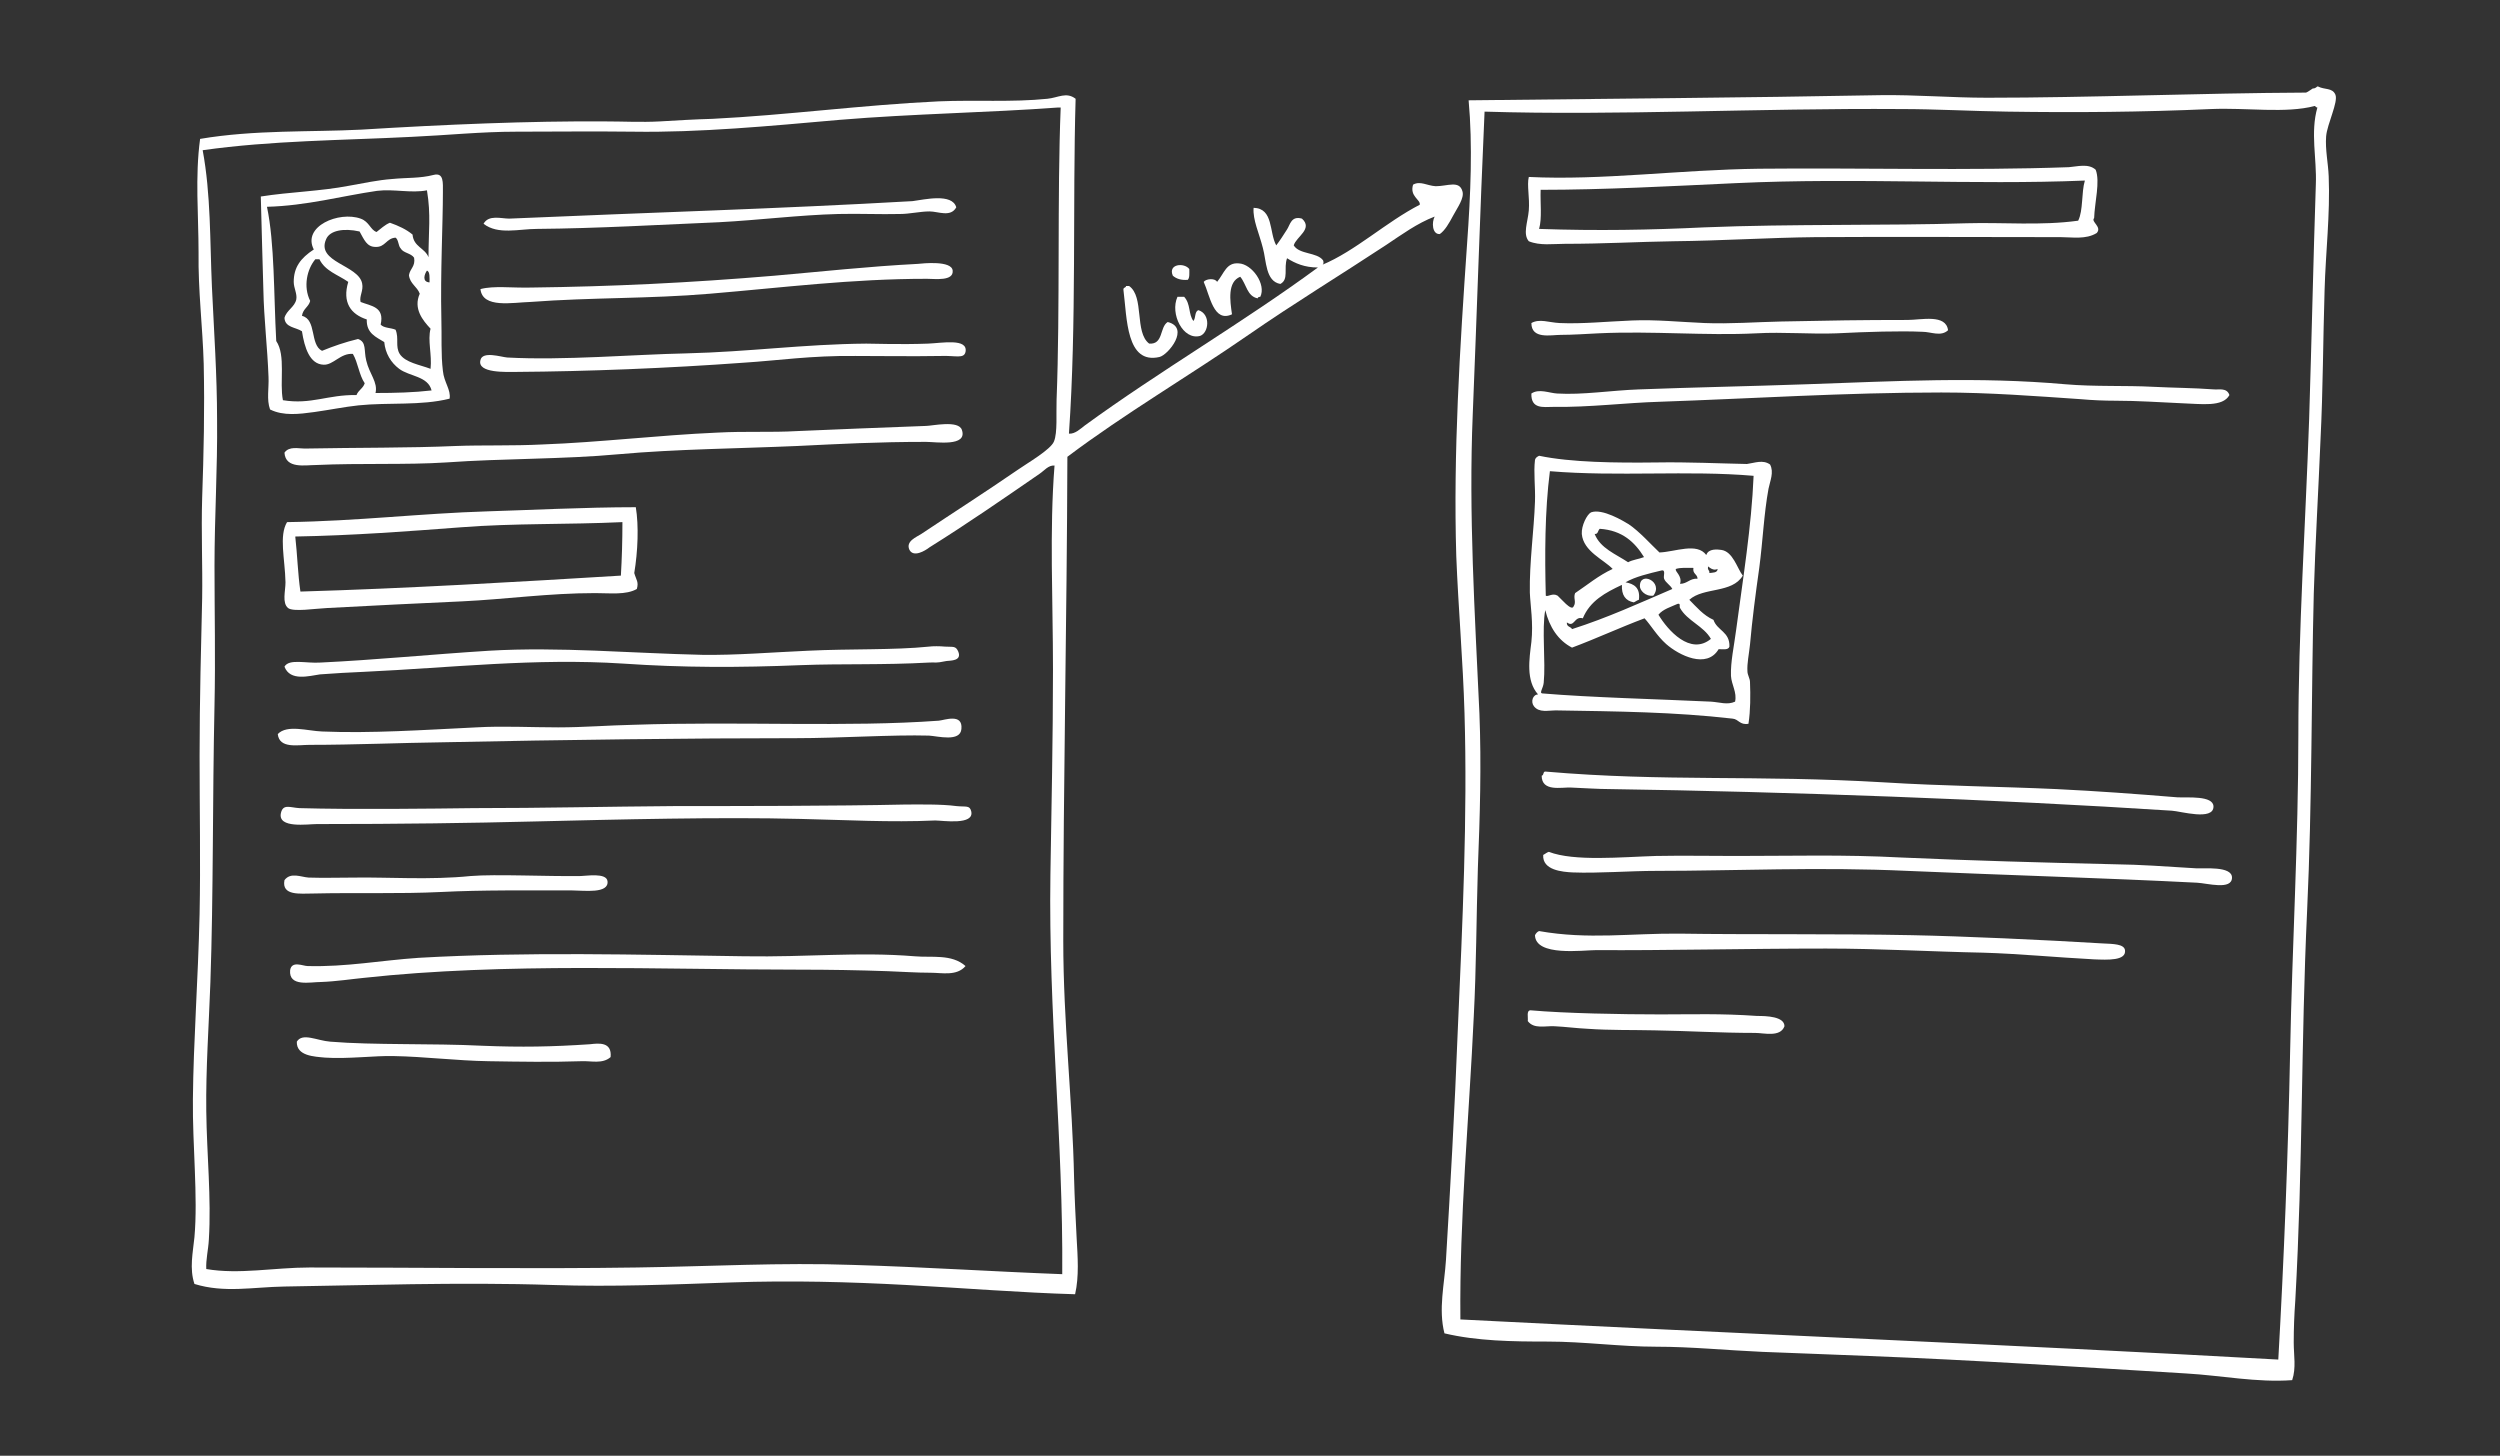 <?xml version="1.0" encoding="utf-8"?>
<!-- Generator: Adobe Illustrator 15.1.0, SVG Export Plug-In  -->
<!DOCTYPE svg PUBLIC "-//W3C//DTD SVG 1.1//EN" "http://www.w3.org/Graphics/SVG/1.1/DTD/svg11.dtd">
<svg version="1.1"
	 xmlns="http://www.w3.org/2000/svg" xmlns:xlink="http://www.w3.org/1999/xlink" xmlns:a="http://ns.adobe.com/AdobeSVGViewerExtensions/3.0/"
	 x="0px" y="0px" width="486px" height="283px" viewBox="-23.8 -9 486 283" enable-background="new -23.8 -9 486 283"
	 xml:space="preserve">
<rect x="-23.8" y="-9" width="486" height="283" fill="#333333" stroke="none"/>
<defs>
</defs>
<g fill="#FFFFFF">
	<g>
		<path fill-rule="evenodd" clip-rule="evenodd" d="M426.8,7.8c1.3,0.7,2.8,0.2,3.4,1.6c0.6,1.4-1.6,5.7-1.8,8.1
			c-0.2,2.6,0.4,5.2,0.5,7.8c0.3,7.4-0.6,14.8-0.8,22.1c-0.3,9.5-0.3,19.3-0.8,29.2c-0.4,9.8-1,19.7-1.3,29.7
			c-0.5,19.5-0.3,40.3-1.3,61.8c-1.2,25.7-0.8,49-2.3,75.8c-0.2,2.7-0.3,5.4-0.3,8.1c0,2.5,0.5,4.9-0.3,7.3
			c-6.9,0.5-13.7-0.9-20.6-1.3c-20-1.2-41.1-2.6-61.8-3.4c-6.7-0.3-13.7-0.5-20.6-0.8c-6.9-0.3-13.8-1-20.6-1c-7,0-14.1-1-21.1-1
			c-6.9,0-13.8-0.1-20.1-1.6c-1.2-4.7,0-9.5,0.3-14.3c0.8-13.3,1.7-29.2,2.3-44.8c0.9-20.5,1.9-41.2,1.3-61.5
			c-0.3-10.2-1.2-20.3-1.6-30.5c-0.6-20.1,0.7-40.4,2.1-60.7c0.7-9.7,1.1-19.2,0.3-27.9c25.7-0.3,54.1-0.5,80-1
			c6.9-0.1,13.9,0.5,20.8,0.5c19.9,0,41.3-0.9,62-1c0.5-0.2,0.8-0.5,1.3-0.8C426.5,8.2,426.5,7.8,426.8,7.8z M406,12.2
			c-13.5,0.6-26.4,0.7-39.6,0.5c-7-0.1-13.9-0.5-20.6-0.5c-28-0.2-55.2,1.3-81,0.5c-0.9,19.9-1.5,39.5-2.3,58.9
			c-0.8,19.3,0.4,38.4,1.3,58.1c0.4,10.1,0.1,19.9-0.3,30c-0.3,9.7-0.3,19.4-0.8,28.9c-0.9,19.6-2.8,39.1-2.6,58.9
			c52.5,2.7,107.2,4.9,159,7.8c1.1-19.4,1.9-39.5,2.3-59.9c0.4-20.4,1.6-41,1.6-61.5c0-20.5,1.4-41.1,2.1-61.5
			c0.5-15.8,0.8-30.6,1.3-45.6c0.2-5-1.1-10,0.3-14.9c-0.3,0-0.3-0.2-0.5-0.3C420.5,13.1,413,11.9,406,12.2z"/>
		<path fill-rule="evenodd" clip-rule="evenodd" d="M233.2,42.5c6.5-2.7,12.4-8.3,19-11.7c0.2-1-2-1.6-1.3-3.9
			c1.4-0.8,2.7,0.2,4.4,0.3c2.3,0,4.6-1.2,5.2,1c0.4,1.3-1,3.2-1.8,4.7c-0.8,1.5-1.6,2.9-2.6,3.6c-1.5,0.1-1.6-2.3-1-3.4
			c-3.4,1.3-6.4,3.5-9.4,5.5c-8.8,5.8-18,11.4-26.8,17.5c-11.7,8.1-23.9,15.2-35.2,23.7c-0.1,32.3-0.8,63-0.8,94.1
			c0,15.9,1.8,31.1,2.1,46.1c0.1,3.9,0.3,7.8,0.5,11.7c0.2,3.6,0.5,7.4-0.3,10.9c-10.5-0.3-21.5-1.2-32.8-1.8
			c-11.1-0.6-22.4-0.9-33.9-0.5c-11.6,0.4-23.2,0.9-34.9,0.5c-18-0.6-37.9,0.1-52.1,0.3c-6.1,0.1-11.7,1.3-17.5-0.5
			c-1-3-0.3-6.1,0-9.1c0.7-7.9-0.4-17.9-0.3-26.8c0.1-11.3,1-22.9,1.3-36c0.2-9.7,0-20.4,0-30.7c0-11.1,0.3-21.9,0.5-30.7
			c0.1-6.3-0.2-12.9,0-19.5c0.3-8.7,0.5-17.1,0.3-26.1c-0.2-7.1-1.1-14.2-1-21.6c0-7.3-0.7-14.7,0.3-22.1
			c10.6-1.8,21.5-1.3,31.3-1.8c16.3-1,32.8-1.7,47.4-1.6c3.6,0,7,0.2,10.7,0c3.3-0.2,6.7-0.4,10.2-0.5c14.3-0.7,29.1-2.7,44-3.4
			c7.1-0.3,14.3,0.2,21.1-0.5c2.1-0.2,3.7-1.4,5.5,0c-0.6,20.4,0.2,43.7-1.3,65.1c1.2,0.1,2.3-1,3.1-1.6
			C201.5,63.2,218,53.6,232.4,43c-2.6,0-4.4-0.8-6-1.8c-0.7,2,0.4,4.1-1.3,5c-2.9-0.5-2.7-4.5-3.4-7c-0.7-2.8-2-5.5-1.8-7.8
			c3.9,0.1,3,4.8,4.4,7.3c0.7-0.9,1.4-2,2.1-3.1c0.6-0.9,0.8-2.7,2.9-2.1c2.2,2-1.1,3.5-1.6,5.2c1.1,1.8,4.5,1.3,5.7,2.9
			C233.5,41.8,233.6,42.4,233.2,42.5z M139.4,14.3c-13.6,1.2-27.3,2.5-40.1,2.3c-7.8-0.1-15.4,0-22.7,0c-6.9,0-13.6,0.7-20.3,1
			c-13.7,0.7-27.2,0.7-40.7,2.6c1.6,8.6,1.4,17.6,1.8,26.6c0.4,8.6,1,17.1,1,25.8c0.1,9.4-0.5,18.9-0.5,28.4c0,9,0.2,18.1,0,27.1
			c-0.4,18.5-0.2,36.6-0.8,53.9c-0.3,8.4-0.9,16.8-0.8,25c0.1,8.5,1,16.9,0.5,25c-0.1,1.9-0.6,3.9-0.5,5.7
			c6.4,1.1,13.2-0.3,20.1-0.3c21.4,0,43.8,0.3,63.6,0c14.1-0.2,28.1-1,42-0.5c13.8,0.4,27.3,1.3,40.7,1.8
			c0.2-26.2-2.7-50.5-2.3-77.7c0.2-12.9,0.5-26.4,0.5-39.9c0-13.4-0.7-26.9,0.3-39.6c-1.2-0.1-2,1-2.9,1.6
			c-7.1,4.9-14.2,9.8-21.4,14.3c-0.9,0.7-3.1,2-3.9,0.5c-0.8-1.7,1.4-2.5,2.3-3.1c6.9-4.6,11.8-7.7,18.8-12.5c1.7-1.2,6.4-3.9,7-5.5
			c0.7-1.7,0.4-5.4,0.5-8.1c0.7-17.9,0.1-39.5,0.8-56.8c-0.2,0-0.3,0-0.5,0C168.4,12.9,153.8,13.1,139.4,14.3z"/>
		<path fill-rule="evenodd" clip-rule="evenodd" d="M383.6,24c0.9,2.3-0.2,6.3-0.3,9.4c-0.7,0.7,1.6,1.7,0.5,2.9
			c-2.1,1.3-4.8,0.8-7,0.8c-17.2,0-32-0.1-47.7,0c-9.1,0.1-18.2,0.7-27.6,0.8c-6.8,0.1-13.5,0.5-21.1,0.5c-2.3,0-4.8,0.4-7-0.5
			c-1.2-1.4-0.2-3.7,0-6c0.2-2.5-0.4-4.9,0-6.5c14.2,0.7,29.1-1.4,44.8-1.6c20-0.2,40.7,0.4,60.2-0.3
			C379.9,23.4,382.2,22.7,383.6,24z M313.7,26.6c-12.9,0.6-25.7,1.3-38,1.3c-0.1,2.5,0.3,5.5-0.3,7.6c11.4,0.4,21.6,0.2,32.1-0.3
			c17.1-0.7,35.3-0.3,51.1-0.8c6.9-0.2,14.4,0.5,21.6-0.5c1-2,0.6-5.5,1.3-7.8C359.7,27,337.3,25.5,313.7,26.6z"/>
		<path fill-rule="evenodd" clip-rule="evenodd" d="M63.6,68.5c-5.6,1.4-11.8,0.7-17.7,1.3c-2.8,0.3-5.7,0.9-8.6,1.3
			c-2.9,0.4-6,0.8-8.6-0.5c-0.7-1.9-0.2-4.2-0.3-6.3c-0.2-5.6-0.9-11.4-1-16.9c-0.2-5.7-0.3-11.8-0.5-18.2c5.7-0.9,11.5-1,17.2-2.1
			c2.8-0.5,5.6-1.1,8.3-1.3c3-0.3,5.4-0.1,8.1-0.8c2-0.5,1.8,1.5,1.8,3.4c0,6.1-0.5,15.6-0.3,24.5c0.1,3.4-0.1,7,0.3,10.2
			C62.5,65.3,63.9,66.8,63.6,68.5z M49.5,28.1c-6.9,1-13.7,2.9-21.4,3.1c1.5,7.2,1.3,16.9,1.8,26.1c1.9,2.8,0.6,8,1.3,11.5
			c5.5,0.9,8.7-1.1,14.3-1c0.4-1,1.3-1.3,1.6-2.3c-1.1-1.6-1.3-4-2.3-5.7c-2.4-0.2-3.8,2.2-5.7,2.1c-2.7-0.1-3.7-3.3-4.2-6.5
			c-1.2-0.8-3.3-0.7-3.4-2.6c0.4-1.5,2-2.1,2.3-3.6c0.2-1.1-0.5-2.2-0.5-3.4c0-2.8,1.3-4.6,3.9-6.3c-2.3-4.5,4.9-7.5,9.1-6
			c1.7,0.6,1.9,2.2,3.1,2.6c0.8-0.6,1.6-1.4,2.6-1.8c1.7,0.6,3.2,1.3,4.4,2.3c0.2,2.4,2.4,2.6,3.1,4.4c0-5.1,0.5-8.2-0.3-13
			C56.1,28.6,52.8,27.7,49.5,28.1z M39.6,37.5c-2,4.5,6.3,5,7,8.6c0.3,1.4-0.6,2.5-0.3,3.6c2,0.8,4.7,0.9,3.9,4.4
			c0.6,0.7,2,0.6,2.9,1c0.7,1.7-0.1,3.2,0.8,4.7c1.1,1.7,3.9,2.1,6,2.9c0.3-2.8-0.6-5.5,0-7.8c-1.5-1.6-3.4-3.9-2.1-6.8
			c-0.5-1.4-1.9-1.9-2.1-3.6c0.2-1.3,1.3-1.7,1-3.4c-0.6-0.9-2.1-0.9-2.6-1.8c-0.5-0.5-0.4-1.7-1-2.1c-1.8,0.1-2,1.9-3.9,1.8
			C47.5,39,47,37.6,46.1,36C43,35.3,40.3,35.8,39.6,37.5z M38.3,41.4c-0.3,0-0.5,0-0.8,0c-1.6,1.9-2.4,5.3-1,8.1
			c-0.3,1.2-1.4,1.5-1.6,2.9c2.9,0.7,1.5,5.6,3.9,6.8c2.2-0.9,4.5-1.7,7-2.3c1.7,0.6,1.1,2.2,1.6,4.2c0.6,2.6,2.3,4.2,1.8,6.3
			c3.8,0,7.5-0.1,10.9-0.5c-0.7-2.8-4.3-2.7-6.3-4.2c-1.6-1.2-2.7-3-2.9-5.2c-1.6-1-3.5-1.7-3.4-4.4c-3.1-1-4.8-3.3-3.6-7.3
			C41.9,44.4,39.4,43.7,38.3,41.4z M59.7,45.9c0-0.9,0.1-2.1-0.5-2.3C58.7,44.3,58.2,45.8,59.7,45.9z"/>
		<path fill-rule="evenodd" clip-rule="evenodd" d="M162.1,31.3c-1.1,2-3.5,0.8-5.2,0.8c-1.8,0-3.9,0.5-5.7,0.5c-3.9,0.1-8-0.1-12,0
			c-7.7,0.2-15.5,1.2-23.2,1.6c-11.7,0.5-23.6,1.2-35.4,1.3c-3.5,0-7.6,1.2-10.4-1c1-1.8,3.4-1,5-1c27.4-1.2,52.2-1.9,78.4-3.4
			C155.9,29.8,161.3,28.5,162.1,31.3z"/>
		<path fill-rule="evenodd" clip-rule="evenodd" d="M69.6,47.2c2.6-0.7,6.1-0.2,9.9-0.3c15.7-0.2,30.5-0.9,47.2-2.3
			c9.2-0.8,18.2-1.8,27.9-2.3c1-0.1,6.6-0.7,6.8,1.3c0.2,2.1-3.4,1.6-5,1.6c-14.7,0-27.9,1.7-42.2,2.9c-11.8,1-22.9,0.7-34.9,1.6
			C75.8,49.8,70,51,69.6,47.2z"/>
		<path fill-rule="evenodd" clip-rule="evenodd" d="M221.2,48.7c-0.3,0-0.5,0.1-0.5,0.3c-2.1-0.4-2.2-2.8-3.4-4.2
			c-2.5,1-2,4.6-1.6,7.3c-3.6,1.7-4.3-3.7-5.5-6.3c0.4-0.6,2.2-0.8,2.6,0c1.4-1.7,1.8-3.8,4.2-3.6C219.6,42.3,222.4,46.3,221.2,48.7
			z"/>
		<path fill-rule="evenodd" clip-rule="evenodd" d="M207.4,43.3c0,0.8,0.1,1.7-0.3,2.1c-1.3,0.1-2.2-0.2-2.9-0.8
			C203.2,42.3,206.4,42,207.4,43.3z"/>
		<path fill-rule="evenodd" clip-rule="evenodd" d="M195.7,46.6c3,2.1,1,9,3.9,11.2c2.8,0.2,2-3.2,3.6-4.2c4.4,1.1,0.1,6.4-1.6,6.8
			c-6.5,1.5-6.3-7.6-7-13c-0.1-0.6,0.5-0.4,0.5-0.8C195.3,46.6,195.5,46.6,195.7,46.6z"/>
		<path fill-rule="evenodd" clip-rule="evenodd" d="M206.4,48.7c1.3,1.4,0.8,3.4,1.8,4.7c0.5-0.6,0.2-1.9,1-2.1c2.4,0.8,2,4.4,0.3,5
			c-3.3,0.9-5.9-4.3-4.4-7.6C205.5,48.7,205.9,48.7,206.4,48.7z"/>
		<path fill-rule="evenodd" clip-rule="evenodd" d="M354.9,55.2c-1.4,1.3-3.3,0.3-5,0.3c-4.3-0.2-10.7,0-16.7,0.3
			c-5,0.2-10.3-0.3-15.6,0c-9.9,0.5-20.1-0.5-30.7,0c-2.1,0.1-5,0.3-7.3,0.3c-1.9,0-5.7,0.9-5.7-2.3c1.6-0.9,3.4-0.1,5.5,0
			c4.3,0.2,9.2-0.3,14.1-0.5c4.6-0.2,9.3,0.3,14.1,0.5c4.9,0.2,10-0.2,14.9-0.3c9.6-0.2,15.5-0.3,24.5-0.3
			C349.7,53.2,354.5,52,354.9,55.2z"/>
		<path fill-rule="evenodd" clip-rule="evenodd" d="M144.6,57.8c1.2,0,6.8,0.2,12,0c2.7-0.1,7.8-1.1,7.3,1.6
			c-0.3,1.4-1.9,0.7-4.7,0.8c-5.8,0.1-11.9,0-16.7,0c-8.6-0.1-15.2,0.9-21.6,1.3c-15,1.1-30.5,1.7-44.3,1.8c-1.9,0-7.7,0.3-7-2.3
			c0.4-1.8,4-0.6,5.2-0.5c10.9,0.6,24.8-0.6,34.7-0.8C121.9,59.4,132.4,57.9,144.6,57.8z"/>
		<path fill-rule="evenodd" clip-rule="evenodd" d="M409.6,67.8c-1.3,2.4-5.6,1.7-9.1,1.6c-4.5-0.2-8.7-0.5-13-0.5
			c-2.2,0-4.6-0.1-6.8-0.3c-8.8-0.6-17.8-1.3-27.1-1.3c-18.7,0-37.1,1.2-54.7,1.8c-6.8,0.2-13.6,1.1-20.8,1c-1.8,0-4.3,0.5-4.2-2.6
			c1.5-1,3.4-0.1,5,0c5,0.3,10.4-0.6,15.9-0.8c10.4-0.4,21.3-0.6,32.6-1c17.3-0.6,33.4-1.5,50.3,0c5.8,0.5,11.6,0.2,17.2,0.5
			c3.9,0.2,7.6,0.2,11.7,0.5C407.5,66.8,409.1,66.3,409.6,67.8z"/>
		<path fill-rule="evenodd" clip-rule="evenodd" d="M31.5,79c0.9-1.3,2.7-0.8,3.9-0.8c10.2-0.2,20.4-0.1,29.4-0.5
			c5.1-0.2,11,0,16.9-0.3c11-0.4,22.5-1.8,33.9-2.3c5.6-0.3,10.4,0,15.6-0.3c7-0.3,16.7-0.7,25-1c1.2,0,6.4-1.2,7,0.8
			c1.1,3.3-5,2.3-7,2.3c-9.5,0-16.7,0.4-25,0.8c-11.4,0.5-23.6,0.6-34.7,1.6c-10.8,1-22.3,0.8-33.6,1.6c-7.8,0.5-16.5,0.1-25.3,0.5
			C35.6,81.4,31.7,82.2,31.5,79z"/>
		<path fill-rule="evenodd" clip-rule="evenodd" d="M320.3,81.3c0.8,1.5,0,3.2-0.3,4.7c-0.9,4.9-1.1,10.1-1.8,15.4
			c-0.7,4.9-1.4,10.3-1.8,14.9c-0.2,1.9-0.6,3.7-0.5,5.2c0,0.7,0.5,1.4,0.5,2.1c0.1,2.6,0.1,5.5-0.3,8.1c-1.7,0.3-1.9-0.9-3.1-1
			c-11.4-1.3-22.2-1.4-34.4-1.6c-1.4,0-3.2,0.5-4.2-0.8c-0.7-0.9-0.2-2.3,0.8-2.3c-2.4-2.7-1.7-6.9-1.3-10.2
			c0.4-3.7-0.2-7.1-0.3-9.6c-0.1-5.9,0.8-12,1-17.7c0.1-2.8-0.3-5.6,0-8.1c0.1-0.4,0.4-0.6,0.8-0.8c6.2,1.3,14.9,1.4,22.9,1.3
			c6.1-0.1,12.2,0.2,17.5,0.3C317.3,81,318.9,80.3,320.3,81.3z M277.5,82.6c-1,7.8-1,16.4-0.8,24.2c0.4,0.3,1.3-0.6,2.3,0
			c0.6,0.5,2.7,3.1,3.1,2.1c0.6-0.9-0.1-1.6,0.3-2.6c2.4-1.6,4.5-3.4,7.3-4.7c-1.7-1.8-5.7-3.4-6-6.8c-0.1-1.6,1-3.8,1.8-4.2
			c2.2-0.8,6.3,1.7,7.3,2.3c2.1,1.4,4.4,4,6,5.5c3-0.1,7.3-2,9.1,0.5c0.4-1.3,2.2-1.1,2.9-1c2.3,0.3,3.1,3.6,4.2,5
			c-2.1,3.5-7.6,2.2-10.4,4.7c1.4,1.4,2.7,3,4.7,3.9c0.7,2.1,3.2,2.3,3.1,5.2c-0.2,0.7-1.2,0.5-2.1,0.5c-2.3,3.9-7.7,1.2-10.2-1
			c-1.8-1.6-3-3.7-4.2-5c-4.8,1.8-9.3,3.9-14.1,5.7c-2.7-1.4-4.4-4-5.2-7.3c-0.7,3.7,0.1,10-0.3,14.1c-0.1,1.1-0.9,2-0.3,2.1
			c9.5,0.8,22.2,1.1,32.8,1.6c1.7,0.1,3.2,0.7,4.7,0c0.4-1.8-0.7-3.3-0.8-5c-0.1-2.7,0.6-5.8,1-8.9c1.3-9.8,3-20.2,3.4-30
			C304.4,82.4,290.7,83.7,277.5,82.6z M287.2,93.8c-0.4,0.3-0.3,1.1-1,1c1.1,2.8,4.1,3.9,6.5,5.5c0.9-0.5,2.1-0.6,3.1-1
			C294,96.4,291.6,94.1,287.2,93.8z M308.5,102.4c0.6-0.1,1.6,0,1.6-0.8c-1.2,0.6-2.3-1.1-1.8-0.5
			C308,101.8,308.6,101.8,308.5,102.4z M302,101.6c-0.3,0.5,1.3,1.3,0.8,2.9c1.4,0,1.9-1.1,3.4-1c0-0.9-1-0.9-0.8-2.1
			C304.2,101.4,302.9,101.3,302,101.6z M299.7,103.5c-0.2-0.5,0.4-1.8-0.5-1.6c-2.5,0.6-5.1,1.2-7,2.3c1.7,0.3,2.9,1.1,2.6,3.4
			c-0.4,0.1-0.7,0.4-1,0.5c-1.6-0.3-2.4-1.4-2.3-3.4c-3.2,1.5-6.2,3.1-7.6,6.5c-1.7-0.5-1.6,1.9-3.1,0.8c-0.1,0.9,0.8,0.8,1,1.3
			c6.9-2.2,13.2-5.1,19.5-7.8C300.9,104.7,300,104.3,299.7,103.5z M298.6,110.5c1.8,3,6.2,8,10.2,4.7c-1.4-2.5-4.6-3.5-6-6
			c-0.2-0.3,0.2-1-0.5-0.8C301,109,299.5,109.4,298.6,110.5z"/>
		<path fill-rule="evenodd" clip-rule="evenodd" d="M99.8,89.6c0.6,3.6,0.4,8.6-0.3,12.8c0.4,1.4,0.9,1.7,0.5,3.1
			c-2.1,1.2-5.2,0.8-8.1,0.8c-9,0-17.4,1.2-25.8,1.6c-8.9,0.4-16.9,0.8-26.3,1.3c-2.3,0.1-6.6,0.8-7.6,0c-1.2-1-0.5-3.3-0.5-5
			c-0.1-4.6-1.3-9,0.3-11.7c13.8-0.2,25.9-1.7,39.1-2.1C78.2,90.2,89.9,89.6,99.8,89.6z M65.9,93.5c-10.6,0.8-21.1,1.6-32.3,1.8
			c0.4,3.5,0.5,7.3,1,10.7c20.7-0.6,42.5-1.9,62.3-3.1c0.2-3.4,0.3-6.8,0.3-10.4C86.5,93,76.2,92.7,65.9,93.5z"/>
		<path fill-rule="evenodd" clip-rule="evenodd" d="M297.6,106.8c-1.6,0.2-2.6-1.1-2.6-1.8C294.9,101.9,299.7,104.1,297.6,106.8z"/>
		<path fill-rule="evenodd" clip-rule="evenodd" d="M31.5,120.6c0.9-1.6,4.2-0.6,7-0.8c10.6-0.5,21.6-1.6,32.8-2.3
			c13.6-0.8,27.7,0.5,41.4,0.8c6.6,0.1,13.7-0.5,20.6-0.8c8.2-0.4,16.7-0.1,23.5-0.8c0.7-0.1,2.1-0.1,3.1,0c1.6,0.1,2.1-0.2,2.6,1
			c0.7,1.8-1.5,1.7-2.3,1.8c-2.4,0.5-2,0.2-3.4,0.3c-8.9,0.5-16.9,0.2-24.8,0.5c-12.3,0.5-23,0.5-34.7-0.3
			c-17.1-1.1-33.2,0.8-50.3,1.6c-2.7,0.1-5.8,0.3-8.6,0.5C36.3,122.4,32.6,123.5,31.5,120.6z"/>
		<path fill-rule="evenodd" clip-rule="evenodd" d="M30.2,133.7c1.8-1.9,5.8-0.6,8.6-0.5c9.4,0.4,19.7-0.3,30-0.8
			c5.2-0.3,10.6,0,15.9,0c5,0,9.8-0.4,14.6-0.5c20.6-0.7,41.7,0.5,59.4-0.8c1.1-0.1,4.7-1.5,4.4,1.6c-0.2,2.6-4.6,1.4-6.3,1.3
			c-7-0.2-17.5,0.5-25.8,0.5c-20.2,0-44.8,0.3-68.8,0.8c-7.9,0.1-17.2,0.5-25.8,0.5C34.1,135.8,30.5,136.6,30.2,133.7z"/>
		<path fill-rule="evenodd" clip-rule="evenodd" d="M276.7,141c23.3,2,40.8,0.6,65.9,2.1c11.2,0.7,22.5,0.8,33.4,1.3
			c8.1,0.4,14.9,0.9,23.5,1.6c1.9,0.1,7-0.4,7,1.8c0,2.8-6.4,0.9-8.1,0.8c-34-2.2-75-3.7-109.2-4.2c-2.3,0-5.1-0.2-7.6-0.3
			c-1.8-0.1-5.7,0.9-5.7-2.3C276.4,141.7,276.1,140.9,276.7,141z"/>
		<path fill-rule="evenodd" clip-rule="evenodd" d="M107.6,147.7c11.4,0,31.2,0,44.6-0.3c2.4,0,7-0.1,9.9,0.3c1.9,0.2,2.6-0.2,2.9,1
			c0.7,2.8-5.6,1.8-7,1.8c-8.7,0.4-17.3-0.1-26.1-0.3c-15.7-0.4-35.4,0.1-52.1,0.5c-11.9,0.3-25.5,0.5-42,0.5c-1.8,0-7.6,0.9-7-2.1
			c0.4-1.9,1.8-1.1,3.6-1c10.3,0.3,26,0.1,33.9,0C82.1,148.1,93.7,147.8,107.6,147.7z"/>
		<path fill-rule="evenodd" clip-rule="evenodd" d="M277.3,156.6c4.9,1.9,14.2,1,20.8,0.8c5.1-0.1,10.5,0,15.6,0
			c11.2,0,20.7-0.3,32.1,0.3c13.5,0.6,27.9,1,40.9,1.3c6.4,0.1,9.6,0.4,16.4,0.8c1.5,0.1,7-0.5,7,1.8c0,2.5-4.8,1.1-6.8,1
			c-17.6-0.9-37.8-1.5-56.3-2.3c-17.2-0.8-33.6,0-48.7,0c-5.5,0-11.3,0.5-16.4,0.3c-1.9-0.1-5.9-0.4-5.7-3.4
			C276.6,157,276.9,156.7,277.3,156.6z"/>
		<path fill-rule="evenodd" clip-rule="evenodd" d="M31.5,162.1c1.2-1.6,3.2-0.6,4.7-0.5c2.9,0.1,6,0,9.1,0
			c6.2-0.1,14.5,0.5,22.4-0.3c4.9-0.4,14.7,0.1,21.4,0c1,0,5-0.7,5.2,1c0.3,2.5-4.6,1.8-6.8,1.8c-8.6,0-17.6-0.1-25.5,0.3
			c-8.2,0.4-16.5,0.1-25,0.3C34.6,164.7,30.9,165.2,31.5,162.1z"/>
		<path fill-rule="evenodd" clip-rule="evenodd" d="M275.4,172c9.6,1.7,17.9,0.4,27.4,0.5c12.6,0.2,30.2,0,45.1,0.3
			c9.9,0.2,25.5,0.9,37,1.6c2.1,0.1,4.2,0.1,4.4,1.3c0.3,2.1-3.4,1.9-6,1.8c-7.6-0.4-14.7-1.1-21.6-1.3c-10-0.2-20.1-0.8-30.5-0.8
			c-15.4,0-32.2,0.4-44.6,0.3c-2.7,0-11.9,1.3-12-2.9C274.8,172.4,275.1,172.1,275.4,172z"/>
		<path fill-rule="evenodd" clip-rule="evenodd" d="M163.9,178.8c-1.7,2-4.6,1.3-6.8,1.3c-2.7,0-5.6-0.2-8.3-0.3
			c-5.6-0.2-11.3-0.3-17.2-0.3c-27,0-57.3-1.4-84.7,1.6c-2.1,0.2-5.4,0.7-8.3,0.8c-2.1,0-6.3,1-6-2.3c0.3-1.9,2.5-0.8,3.4-0.8
			c7.5,0.2,14.2-1.1,21.6-1.6c21-1.2,42.4-0.6,63.3-0.3c12.3,0.2,22-0.9,33.1,0C157.3,177.2,161.2,176.4,163.9,178.8z"/>
		<path fill-rule="evenodd" clip-rule="evenodd" d="M323.1,190.5c-0.8,2.2-4,1.3-5.7,1.3c-6.8,0-13.3-0.4-19.5-0.5
			c-4.4-0.1-8.8,0-13-0.3c-2.2-0.1-4.4-0.4-6.5-0.5c-1.8-0.1-4,0.6-5.2-1c0.1-0.8-0.3-2,0.5-2.1c6.8,0.6,17.8,0.8,25.3,0.8
			c6.4,0,11.6-0.2,18.8,0.3C319.6,188.5,323.1,188.6,323.1,190.5z"/>
		<path fill-rule="evenodd" clip-rule="evenodd" d="M94.9,196.5c-1.6,1.4-3.8,0.7-5.7,0.8c-5.8,0.2-11.9,0.1-18,0
			c-6.3-0.1-12.5-0.9-18.5-1c-3.5-0.1-9,0.6-13.3,0.3c-2.1-0.2-5.6-0.3-5.5-3.1c1.1-1.8,3.9-0.2,6.5,0c8.5,0.7,19.6,0.3,29.7,0.8
			c7.4,0.3,13.4,0.2,20.8-0.3C92.6,193.8,95.2,193.5,94.9,196.5z"/>
	</g>
</g>
</svg>
